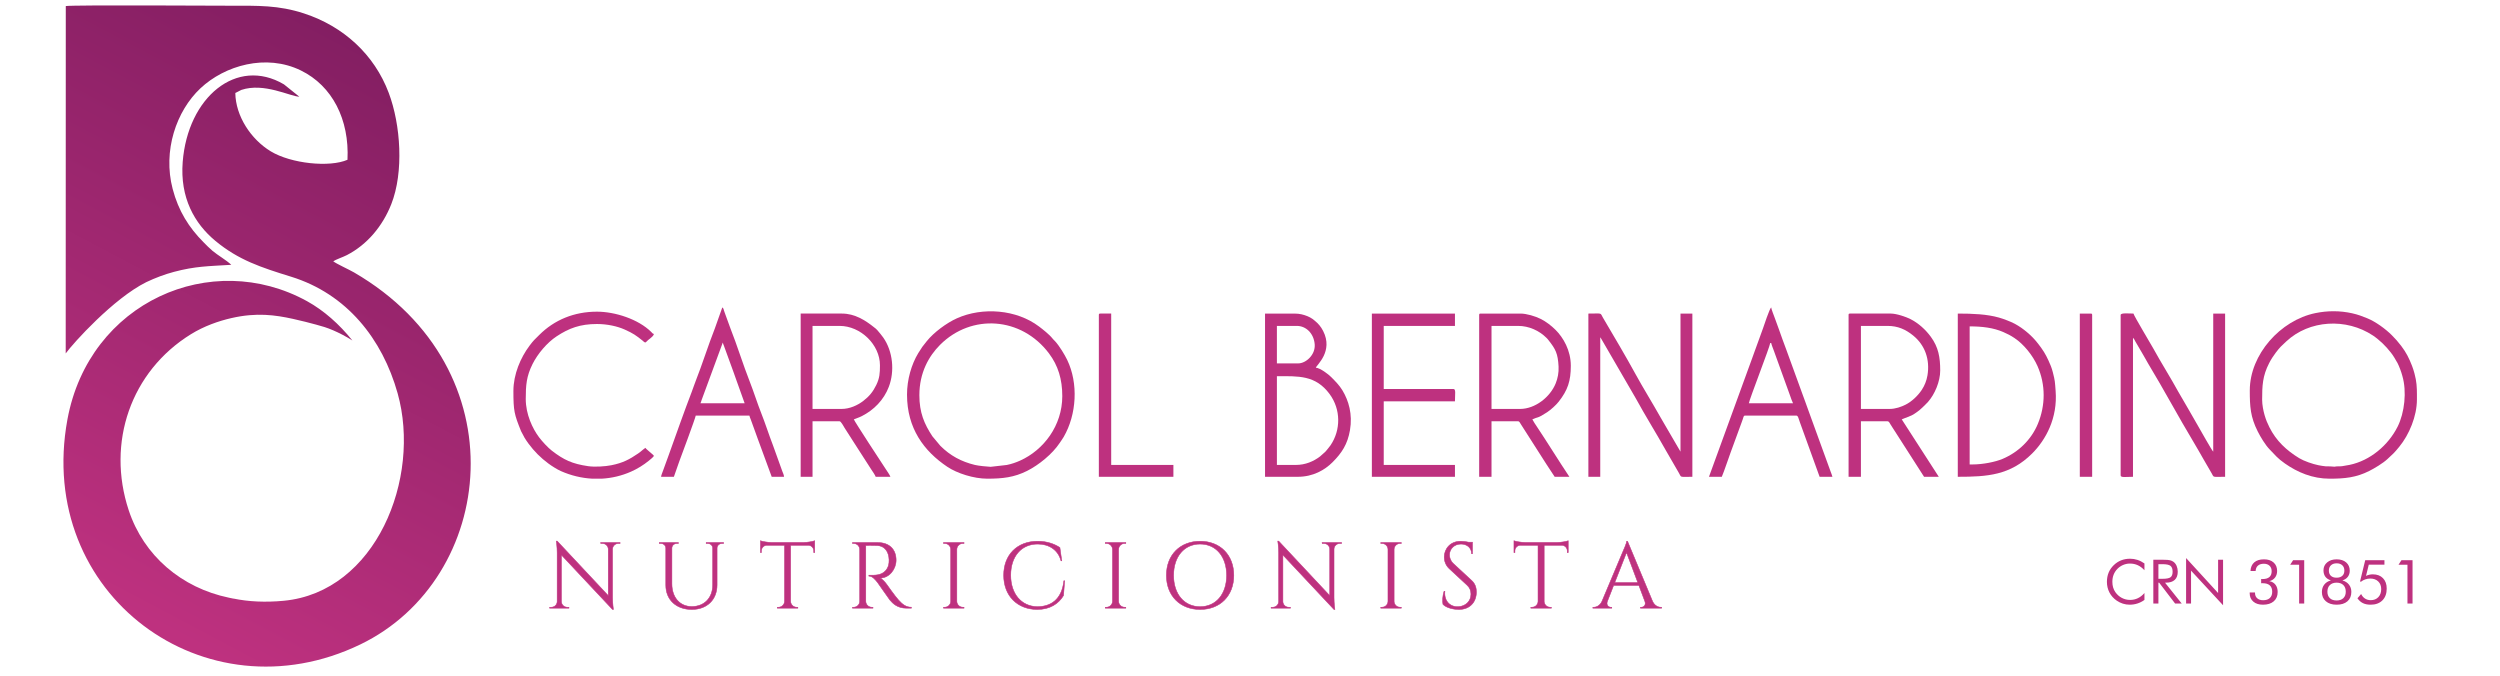 <?xml version="1.0" encoding="UTF-8"?>
<!DOCTYPE svg PUBLIC "-//W3C//DTD SVG 1.1//EN" "http://www.w3.org/Graphics/SVG/1.1/DTD/svg11.dtd">
<!-- Creator: CorelDRAW 2020 (64-Bit Evaluation Version) -->
<svg xmlns="http://www.w3.org/2000/svg" xml:space="preserve" width="370mm" height="100mm" version="1.1" style="shape-rendering:geometricPrecision; text-rendering:geometricPrecision; image-rendering:optimizeQuality; fill-rule:evenodd; clip-rule:evenodd"
viewBox="0 0 37000 10000"
 xmlns:xlink="http://www.w3.org/1999/xlink"
 xmlns:xodm="http://www.corel.com/coreldraw/odm/2003">
 <defs>
  <style type="text/css">
   <![CDATA[
    .str0 {stroke:#373435;stroke-width:20;stroke-miterlimit:22.926}
    .str1 {stroke:#BE317F;stroke-width:7.62;stroke-miterlimit:22.926}
    .fil2 {fill:none}
    .fil1 {fill:#373435}
    .fil4 {fill:#BE317F}
    .fil3 {fill:#BE317F;fill-rule:nonzero}
    .fil0 {fill:url(#id3)}
   ]]>
  </style>
    <clipPath id="id0">
     <path d="M5332.82 9537.8c2008.98,-969.88 2373.85,-4071.72 -92.4,-5505.55 -71.99,-41.85 -263.93,-129.07 -308.3,-164.94 33.68,-25.41 142.17,-60.89 202.37,-92.07 302.62,-156.76 528.61,-430.18 656.06,-752.11 187.7,-474.11 140.82,-1175.04 -37.13,-1648.26 -214.81,-571.15 -672.21,-985.56 -1252.29,-1175.55 -380.37,-124.58 -682.28,-114.77 -1103.92,-114.77 -192.53,0 -2290.96,-12.69 -2423.53,4.99l-0.89 3907.8 -0.29 1233.55c111.79,-153.98 706.65,-812.97 1191.73,-1054.79 135.44,-64.43 274.42,-116.57 411.59,-152.83 315.92,-83.54 503.99,-83.01 847.1,-104.04 -72.67,-69.35 -197.77,-139.88 -276.61,-205.81 -49.17,-41.09 -94.75,-88.78 -130.45,-124.5 -220.49,-220.54 -374.84,-466.15 -460.8,-793.95 -147.51,-562.52 53.74,-1152.02 411.15,-1487.64 360.82,-338.81 971.65,-516.51 1486.82,-264.41 466.08,228.08 718.95,727.09 689.74,1321.91 -262.9,115.45 -833.34,58.37 -1136.04,-125.16 -294.75,-178.69 -518.78,-522.78 -523.99,-861.25 3.17,-2.44 8.23,-9.86 9.82,-6.87l79 -40.58c336.83,-112.86 721.57,96.65 858.71,100.42l-228.38 -183.05c-701.03,-412.37 -1423.6,192.74 -1497.96,1149.04 -41.02,527.18 172.25,909.95 485.02,1168.83 341.72,282.84 671.48,390.63 1119.29,529.14 824.19,254.9 1350.71,920.65 1576.58,1725.35 353.54,1259.61 -323.44,2943.02 -1686.88,3070.94 -268.36,25.18 -518.08,14.09 -747.01,-33.66 -21.32,-3.77 90.67,19.95 -64.31,-12.35 -696.29,-145.12 -1258.69,-617.44 -1482.27,-1295.18 -329.58,-999.02 30.18,-2053.27 921.96,-2604.45 194.45,-120.19 409.98,-195.15 598.32,-238.25 188.35,-43.11 349.52,-54.34 497.6,-47.79 148.06,6.56 282.98,30.92 411.37,59.03 128.37,28.11 250.2,59.98 343.9,85.28 93.72,25.29 159.31,44.03 254.89,85.26 81.68,35.24 185.23,86.9 283.35,150.35 -193.99,-242 -423.49,-445.33 -670.28,-581.51 -1415.24,-780.93 -3227.3,9.25 -3547.79,1750.33 -476.99,2591.19 2039.72,4437.27 4335.15,3329.1z"/>
    </clipPath>
      <mask id="id1">
  <linearGradient id="id2" gradientUnits="userSpaceOnUse" x1="1495.35" y1="13398.57" x2="6656.32" y2="6295.52">
   <stop offset="0" style="stop-opacity:1; stop-color:white"/>
   <stop offset="1" style="stop-opacity:0; stop-color:white"/>
  </linearGradient>
       <rect style="fill:url(#id2)" x="-537.64" y="-597.1" width="8011.3" height="9708.89"/>
      </mask>
  <linearGradient id="id3" gradientUnits="userSpaceOnUse" x1="6081.78" y1="954.19" x2="1823.54" y2="8991.87">
   <stop offset="0" style="stop-opacity:1; stop-color:#831E62"/>
   <stop offset="1" style="stop-opacity:1; stop-color:#BE317F"/>
  </linearGradient>
 </defs>
 <g id="Camada_x0020_1">
  <g id="_2602772049360">
   <path class="fil0" d="M5332.82 9537.8c2008.98,-969.88 2373.85,-4071.72 -92.4,-5505.55 -71.99,-41.85 -263.93,-129.07 -308.3,-164.94 33.68,-25.41 142.17,-60.89 202.37,-92.07 302.62,-156.76 528.61,-430.18 656.06,-752.11 187.7,-474.11 140.82,-1175.04 -37.13,-1648.26 -214.81,-571.15 -672.21,-985.56 -1252.29,-1175.55 -380.37,-124.58 -682.28,-114.77 -1103.92,-114.77 -192.53,0 -2290.96,-12.69 -2423.53,4.99l-0.89 3907.8 -0.29 1233.55c111.79,-153.98 706.65,-812.97 1191.73,-1054.79 135.44,-64.43 274.42,-116.57 411.59,-152.83 315.92,-83.54 503.99,-83.01 847.1,-104.04 -72.67,-69.35 -197.77,-139.88 -276.61,-205.81 -49.17,-41.09 -94.75,-88.78 -130.45,-124.5 -220.49,-220.54 -374.84,-466.15 -460.8,-793.95 -147.51,-562.52 53.74,-1152.02 411.15,-1487.64 360.82,-338.81 971.65,-516.51 1486.82,-264.41 466.08,228.08 718.95,727.09 689.74,1321.91 -262.9,115.45 -833.34,58.37 -1136.04,-125.16 -294.75,-178.69 -518.78,-522.78 -523.99,-861.25 3.17,-2.44 8.23,-9.86 9.82,-6.87l79 -40.58c336.83,-112.86 721.57,96.65 858.71,100.42l-228.38 -183.05c-701.03,-412.37 -1423.6,192.74 -1497.96,1149.04 -41.02,527.18 172.25,909.95 485.02,1168.83 341.72,282.84 671.48,390.63 1119.29,529.14 824.19,254.9 1350.71,920.65 1576.58,1725.35 353.54,1259.61 -323.44,2943.02 -1686.88,3070.94 -268.36,25.18 -518.08,14.09 -747.01,-33.66 -21.32,-3.77 90.67,19.95 -64.31,-12.35 -696.29,-145.12 -1258.69,-617.44 -1482.27,-1295.18 -329.58,-999.02 30.18,-2053.27 921.96,-2604.45 194.45,-120.19 409.98,-195.15 598.32,-238.25 188.35,-43.11 349.52,-54.34 497.6,-47.79 148.06,6.56 282.98,30.92 411.37,59.03 128.37,28.11 250.2,59.98 343.9,85.28 93.72,25.29 159.31,44.03 254.89,85.26 81.68,35.24 185.23,86.9 283.35,150.35 -193.99,-242 -423.49,-445.33 -670.28,-581.51 -1415.24,-780.93 -3227.3,9.25 -3547.79,1750.33 -476.99,2591.19 2039.72,4437.27 4335.15,3329.1z"/>
   <g style="clip-path:url(#id0)">
    <g>
     <path id="1" class="fil1 str0" style="mask:url(#id1)" d="M3691.94 8360.26c-465.04,139.88 -750.38,131 -882.32,143.28 -131.91,12.28 -110.43,45.72 61.04,173.59 865.98,645.88 2234.68,474.53 3139.38,20.7 285.8,-143.39 550.51,-367.82 736.04,-570.23 185.54,-202.41 291.92,-382.8 378.85,-591.06 86.93,-208.25 154.39,-444.38 221.87,-658.06 67.46,-213.64 134.93,-404.8 112.44,-633.46 -22.49,-228.64 -134.93,-494.78 -361.72,-837.76 -226.77,-342.96 -567.85,-762.78 -721.54,-1624.88 -153.69,-862.11 -119.95,-2166.53 -579.1,-2991.15 -459.19,-824.65 -1411.26,-1169.5 -2382.08,-1310.05 -970.81,-140.57 -1960.37,-76.86 -2666.92,311.11 -706.58,387.95 -1130.13,1100.13 -1242.58,2012.87 -112.45,912.68 86.22,2025.95 247.39,2771.86 161.18,745.91 284.88,1124.51 509.77,1175.1 224.89,50.6 551.02,-226.78 822.77,-492.92 271.75,-266.1 489.14,-521 798.59,-737.82 309.41,-216.8 710.89,-395.53 1136.32,-440.52 425.44,-44.97 874.83,43.81 1238.22,187.51 363.42,143.73 640.79,342.39 835.69,509.21 194.92,166.78 307.36,301.71 397.32,432.91 89.96,131.17 157.44,258.66 217.39,449.8 59.99,191.16 112.46,446.05 147.37,651.5 34.91,205.46 52.26,361.49 -18.96,575.13 -71.23,213.67 -231,484.94 -633.26,764.88 -402.22,279.98 -1046.94,568.6 -1511.97,708.46z"/>
    </g>
   </g>
   <path class="fil2" d="M5332.82 9537.8c2008.98,-969.88 2373.85,-4071.72 -92.4,-5505.55 -71.99,-41.85 -263.93,-129.07 -308.3,-164.94 33.68,-25.41 142.17,-60.89 202.37,-92.07 302.62,-156.76 528.61,-430.18 656.06,-752.11 187.7,-474.11 140.82,-1175.04 -37.13,-1648.26 -214.81,-571.15 -672.21,-985.56 -1252.29,-1175.55 -380.37,-124.58 -682.28,-114.77 -1103.92,-114.77 -192.53,0 -2290.96,-12.69 -2423.53,4.99l-0.89 3907.8 -0.29 1233.55c111.79,-153.98 706.65,-812.97 1191.73,-1054.79 135.44,-64.43 274.42,-116.57 411.59,-152.83 315.92,-83.54 503.99,-83.01 847.1,-104.04 -72.67,-69.35 -197.77,-139.88 -276.61,-205.81 -49.17,-41.09 -94.75,-88.78 -130.45,-124.5 -220.49,-220.54 -374.84,-466.15 -460.8,-793.95 -147.51,-562.52 53.74,-1152.02 411.15,-1487.64 360.82,-338.81 971.65,-516.51 1486.82,-264.41 466.08,228.08 718.95,727.09 689.74,1321.91 -262.9,115.45 -833.34,58.37 -1136.04,-125.16 -294.75,-178.69 -518.78,-522.78 -523.99,-861.25 3.17,-2.44 8.23,-9.86 9.82,-6.87l79 -40.58c336.83,-112.86 721.57,96.65 858.71,100.42l-228.38 -183.05c-701.03,-412.37 -1423.6,192.74 -1497.96,1149.04 -41.02,527.18 172.25,909.95 485.02,1168.83 341.72,282.84 671.48,390.63 1119.29,529.14 824.19,254.9 1350.71,920.65 1576.58,1725.35 353.54,1259.61 -323.44,2943.02 -1686.88,3070.94 -268.36,25.18 -518.08,14.09 -747.01,-33.66 -21.32,-3.77 90.67,19.95 -64.31,-12.35 -696.29,-145.12 -1258.69,-617.44 -1482.27,-1295.18 -329.58,-999.02 30.18,-2053.27 921.96,-2604.45 194.45,-120.19 409.98,-195.15 598.32,-238.25 188.35,-43.11 349.52,-54.34 497.6,-47.79 148.06,6.56 282.98,30.92 411.37,59.03 128.37,28.11 250.2,59.98 343.9,85.28 93.72,25.29 159.31,44.03 254.89,85.26 81.68,35.24 185.23,86.9 283.35,150.35 -193.99,-242 -423.49,-445.33 -670.28,-581.51 -1415.24,-780.93 -3227.3,9.25 -3547.79,1750.33 -476.99,2591.19 2039.72,4437.27 4335.15,3329.1z"/>
   <g>
    <path class="fil3 str1" d="M8891.03 8029.71l0.23 13.88 25.67 0c46.72,0 84.86,37.46 85.56,84.17l0 687.95 -755.47 -806.82 -13.65 0c0,0 12.73,78.63 12.73,173.44l0 720.78c-0.93,46.48 -38.85,83.94 -85.56,83.94l-25.68 0 -0.21 13.88 285.8 0 -0.23 -13.88 -25.66 0c-46.49,0 -84.17,-36.76 -85.57,-83.01l0 -690.72 756.62 807.03 12.73 0c0,0 -12.73,-87.64 -12.73,-176.89l0 -716.87c1.4,-46.24 39.09,-83 85.57,-83l25.68 0 0.23 -13.88 -286.06 0zm1560.68 0l0 13.88 22.67 0c39.31,0 71.46,27.98 73.3,66.82l0 547.35c-0.47,191.24 -123.94,318.88 -309.18,318.88 -176.89,0 -294.6,-134.81 -294.6,-336.91l0 -529.55c1.62,-38.84 33.78,-66.59 73.08,-66.59l22.66 0 0 -13.88 -281.89 0 0 13.88 22.67 0c40,0 72.6,28.89 73.3,68.68l0 547.81c0,216.21 154.02,360.27 384.78,360.27 224.31,0 373.93,-144.99 373.93,-362.59l0 -548.73c2.54,-38.16 34.23,-65.44 73.3,-65.44l22.67 0 0 -13.88 -256.69 0zm970.09 -1.4c-60.12,-0.23 -141.29,-14.32 -167.18,-25.19l0 174.35 13.88 -0.24 0 -24.73c0,-44.4 35.13,-80.7 79.3,-82.56l263.15 0 0 832.24c-2.07,47.18 -41.14,84.87 -88.78,84.87l-17.58 0 -0.23 13.88 303.61 0 -0.23 -13.88 -17.56 0c-48.1,0 -87.19,-38.16 -88.8,-86.01l0 -831.1 262.92 0c44.17,1.86 79.09,38.16 79.09,82.56l0 24.73 14.11 0.24 0 -174.35c-26.14,10.87 -107.08,24.96 -167.2,25.19l-468.5 0zm1195.09 1.4l0.24 13.88 17.57 0c48.57,0 87.88,38.84 88.81,87.17l0 769.81c-1.17,47.87 -40.47,86.48 -88.81,86.48l-17.57 0 -0.24 13.88 303.17 0 -0.23 -13.88 -17.58 0c-48.56,0 -87.87,-38.84 -88.8,-87.17l0 -826.93c18.04,0.69 101.98,-2.77 172.74,1.16 103.14,5.54 168.57,86.01 172.04,211.35 0.93,30.52 -2.77,63.6 -8.78,83.02 -39.3,125.1 -144.52,142.22 -216.67,144.06 -41.63,1.16 -73.3,0.46 -73.3,0.46l0 12.95c50.87,0 91.34,48.1 127.41,93.66 10.87,13.42 167.19,240.73 182.91,259.68 43.47,52.04 112.85,121.64 242.11,121.64l76.08 0 0 -13.88c-81.63,-0.7 -132.97,-43.93 -188.69,-104.98 -53.64,-58.74 -173.43,-229.39 -173.43,-229.39 -26.83,-37.93 -69.38,-83.94 -99.21,-97.58 133.43,0 235.64,-130.43 235.64,-264.55 0,-161.87 -102.91,-260.84 -271.25,-260.84l-374.16 0zm1650.43 957.34l-17.58 0c-48.57,0 -88.1,-38.84 -88.8,-87.17l0 -770.05c1.16,-47.85 40.47,-86.48 88.8,-86.48l17.58 0 0.23 -13.87 -303.63 0 0.23 13.87 17.58 0c48.33,0 87.64,38.63 88.8,86.71l0 769.82c-0.93,48.33 -40.24,87.17 -88.8,87.17l-17.58 0 -0.23 13.88 303.63 0 -0.23 -13.88zm1477.9 -391.02c-31.46,284.19 -198.17,382.24 -395.19,382.71 -233.33,-5.56 -391.49,-187.32 -391.49,-466.2 0,-276.1 155.39,-460.64 399.35,-460.64 166.72,0 302.69,86.03 344.79,248.13l11.55 0 -27.97 -196.09c-81.17,-53.42 -192.18,-93.65 -328.13,-93.65 -305.25,0 -503.66,202.56 -503.66,503.64 0,306.62 205.35,505.04 495.56,506.42 192.62,0 316.79,-87.18 389.88,-206.5l16.88 -217.82 -11.57 0zm916.44 391.02l-17.58 0c-48.56,0 -88.1,-38.84 -88.8,-87.17l0 -770.05c1.16,-47.85 40.47,-86.48 88.8,-86.48l17.58 0 0.23 -13.87 -303.63 0 0.23 13.87 17.58 0c48.33,0 87.64,38.63 88.8,86.71l0 769.82c-0.93,48.33 -40.23,87.17 -88.8,87.17l-17.58 0 -0.23 13.88 303.63 0 -0.23 -13.88zm1099.82 -976.76c-295.06,0 -498.79,202.1 -498.79,505.04 0,302.92 203.73,505.02 498.79,505.02 295.07,0 498.57,-202.1 498.57,-505.02 0,-302.94 -203.5,-505.04 -498.57,-505.04zm0 968.45c-235.41,0 -392.41,-185.24 -392.41,-463.41 0,-278.19 157,-463.43 392.41,-463.43 235.4,0 392.19,185.24 392.19,463.43 0,278.17 -156.79,463.41 -392.19,463.41zm1807.2 -949.03l0.23 13.88 25.66 0c46.73,0 84.87,37.46 85.57,84.17l0 687.95 -755.48 -806.82 -13.64 0c0,0 12.73,78.63 12.73,173.44l0 720.78c-0.93,46.48 -38.86,83.94 -85.56,83.94l-25.68 0 -0.22 13.88 285.81 0 -0.23 -13.88 -25.66 0c-46.5,0 -84.17,-36.76 -85.57,-83.01l0 -690.72 756.62 807.03 12.73 0c0,0 -12.73,-87.64 -12.73,-176.89l0 -716.87c1.39,-46.24 39.09,-83 85.56,-83l25.68 0 0.23 -13.88 -286.05 0zm1170.11 957.34l-17.57 0c-48.57,0 -88.11,-38.84 -88.8,-87.17l0 -770.05c1.16,-47.85 40.46,-86.48 88.8,-86.48l17.57 0 0.24 -13.87 -303.64 0 0.24 13.87 17.57 0c48.34,0 87.64,38.63 88.8,86.71l0 769.82c-0.92,48.33 -40.23,87.17 -88.8,87.17l-17.57 0 -0.24 13.88 303.64 0 -0.24 -13.88zm769.37 -647.7c-43.7,-40.48 -55.97,-91.8 -55.97,-127.89 0,-84.63 68.45,-159.56 170.67,-159.56 86.47,0 156.55,54.11 156.09,142.91l13.41 0 0 -153.76 0 -16.42 -55.04 0c-36.77,-8.1 -82.56,-14.34 -118.86,-14.34 -158.17,0 -243.97,117.47 -243.97,234.47 0,53.66 19.21,120.72 75.16,172.06l265.92 246.73c34.69,32.13 54.35,75.14 54.35,129.27 0,110.99 -84.64,180.36 -185.92,185.92 -123.48,6.93 -213.89,-84.64 -200.03,-227.55l-12.25 0c-21.04,62.19 -26.36,150.53 -15.95,193.32 54.58,56.42 166.95,75.84 234.93,75.84 159.56,0 259.7,-105.9 259.7,-259.45 0,-55.97 -14.11,-117.93 -69.61,-169.04l-272.63 -252.51zm1065.58 -311.04c-60.12,-0.23 -141.28,-14.32 -167.18,-25.19l0 174.35 13.88 -0.24 0 -24.73c0,-44.4 35.14,-80.7 79.31,-82.56l263.15 0 0 832.24c-2.08,47.18 -41.15,84.87 -88.79,84.87l-17.58 0 -0.23 13.88 303.62 0 -0.23 -13.88 -17.57 0c-48.1,0 -87.19,-38.16 -88.8,-86.01l0 -831.1 262.92 0c44.17,1.86 79.09,38.16 79.09,82.56l0 24.73 14.11 0.24 0 -174.35c-26.14,10.87 -107.07,24.96 -167.19,25.19l-468.51 0zm1513.29 -18.02l-12.5 0c0,30.52 -51.32,142.91 -51.32,142.91l-314.51 746.68c-28.2,61.74 -79.54,87.17 -121.63,87.17l-12.48 0 0 13.88 279.35 0 0 -13.65 -12.27 0c-35.6,0 -72.6,-31.22 -52.95,-86.24l92.72 -237.26 373.93 0 88.57 236.33c20.35,55.49 -16.88,87.17 -52.74,87.17l-12.01 0 0 13.65 312.41 0 0 -13.88 -11.8 0c-42.31,0 -93.65,-25.43 -121.86,-87.17l-370.91 -889.59zm-189.16 611.86l174.59 -445.36 167.19 445.36 -341.78 0z"/>
    <g>
     <path class="fil4" d="M33479.65 5918.89c0,-209.88 5.82,-353.66 102.91,-543.21 28.53,-55.7 61.38,-106.65 97.86,-155.01 62.82,-83.31 86.63,-102.43 155.92,-167.23 341.15,-319.04 887.24,-351.04 1284.92,-86.83 28.76,19.12 46.72,34.26 72.13,54.33 82.26,64.98 187.71,179.44 242.11,270.7 51.27,86.01 49.09,77.81 87.14,172.74 14.16,35.32 21.19,62.13 32.56,100.89 66.89,227.96 33.32,542.35 -70.44,749.23 -137.73,274.67 -405.91,502.93 -712.6,565.97 -36.78,7.55 -66.53,12.8 -107.71,18.75 -23.19,3.37 -36.86,2.46 -60.63,2.63 -76.34,0.51 2.79,10.64 -119.64,0.56 -20.33,-1.68 -42.11,0.81 -62.53,-0.73 -30.75,-2.34 -76.32,-9.97 -109.81,-16.66 -83.38,-16.67 -214.52,-62.02 -282.79,-103.64 -188.52,-114.95 -341.06,-256.2 -441.65,-457.52 -32.15,-64.37 -50.51,-108.74 -71.8,-181.06 -17.21,-58.4 -35.95,-150.89 -35.95,-223.91zm2290.88 -78.21l0 57.68 0 6.72 0 6.79c0,248.13 -114.92,521.64 -261.62,700.63 -81.07,98.91 -90.61,103.25 -175.74,182.52 -66.18,61.63 -190.12,135.82 -267.68,174.91 -194.9,98.15 -362.66,114.68 -587.97,114.68 -250.95,0 -473.27,-93.43 -660.51,-224.76 -112.49,-78.89 -141.27,-121.1 -226.75,-208.79 -63.81,-65.43 -135.03,-184.5 -176.19,-266.33 -108.16,-214.97 -117.12,-366.7 -117.12,-606.28 0,-532.87 453.37,-1037.51 970.2,-1144.2 181.03,-37.36 363.72,-37.65 544.75,2.47 87.19,19.32 153.05,45.15 226.83,75.29 121.65,49.7 269.36,158.1 357.61,246.57 53.55,53.7 95.59,99.99 141.35,160.7 77.91,103.36 115.54,181.59 160.52,296.05 14.23,36.19 26.06,75.92 35.82,111.68 32.4,118.76 36.17,204.85 36.5,313.67z"/>
     <path class="fil4" d="M13606.62 5848.67c0,-331.86 140.02,-579.05 307.45,-746.13 463.19,-462.27 1202.18,-415.43 1611,128.15 135,179.51 196.76,382.15 196.76,632.03 0,436.37 -275.88,798.28 -625.51,954.96 -58.54,26.24 -124.94,49.73 -196.03,63.95l-238.98 27.29c-56.73,-3.01 -178.85,-14.77 -232.66,-27.8 -201.73,-48.87 -366.32,-137.9 -511.19,-282.69l-118.35 -141.57c-120.74,-182.83 -192.49,-351.95 -192.49,-608.19zm-182.7 -7.03c0,497.34 249.87,835.25 597.23,1067.49 145.76,97.47 392.73,175.48 590.37,175.48 227.68,0 397.31,-19.34 588.03,-114.61 173.07,-86.46 376.03,-250.75 484.38,-414.83 20.39,-30.87 41.77,-59.43 58.75,-88.75 192.29,-331.9 218.99,-792.85 51.85,-1139.84 -37.41,-77.68 -117.78,-210.28 -179.79,-276.79 -14.74,-15.8 -23.44,-21.51 -37.52,-39.74 -45.29,-58.61 -142.84,-134.96 -200.72,-178.63 -332.91,-251.18 -833.65,-291.04 -1214.65,-120.31 -152.9,68.54 -341.74,209.21 -443.86,335.96l-67.93 86.59c-22.23,32.85 -39.24,58.69 -60.57,93.96 -99.01,163.78 -165.57,388 -165.57,614.02z"/>
     <path class="fil4" d="M31385.53 4661.88l0 2373.57c0,37.11 79.58,21.08 182.72,21.08l0 -2057.57c24.88,28.62 20.41,30.1 38.09,60.24l114.1 194.98c24.65,45.21 47.82,86.59 73.96,129.73 223.21,368.47 448.77,790.28 671.98,1161.32 51.94,86.35 99.36,171.46 149.29,258.12l113.42 195.65c42.92,71.82 -0.47,57.53 202.45,57.53l0 -2415.71 -175.7 0 0 2043.52c-19.07,-13.97 -199.69,-337.69 -221.87,-375.19l-145.95 -254.42c-24.66,-45.24 -51.04,-84.73 -74.89,-128.82 -23.62,-43.63 -49.84,-83 -74.89,-128.8 -113.42,-207.49 -258.77,-437.2 -370.24,-641.24 -36.98,-67.71 -283.88,-477.14 -292.73,-515.05 -65.02,0 -189.74,-14.14 -189.74,21.06z"/>
     <path class="fil4" d="M23507.99 7056.53l175.7 0 0 -2064.59c6.39,7.36 1.49,1.16 8.94,12.14l515.68 889.14c137.78,252.74 306.95,523.46 450,779.24l187.86 324.89c43.89,74.43 1.31,59.18 200.81,59.18l0 -2415.71 -175.7 0 0 2043.52 -222.45 -381.63c-25.29,-46.29 -49.16,-82.92 -74.86,-128.85 -116.63,-208.52 -258.27,-435.54 -367.87,-636.58 -134.81,-247.31 -334.83,-585.64 -483.24,-837.29 -44.42,-75.32 -0.02,-59.17 -214.87,-59.17l0 2415.71z"/>
     <path class="fil4" d="M19179.23 6880.97l-281.09 0 0 -1313.2c315,0 571.81,-19.47 781.11,265.76 165.69,225.75 167.22,530.3 11.66,758.21 -24.83,36.38 -45.76,55.57 -71.87,89.7l-81.29 73.26c-97.94,74.65 -218.7,126.27 -358.52,126.27zm35.12 -1502.8l-316.21 0 0 -554.77 295.13 0c137.19,0 249.91,111.21 264.21,269.76 14.18,157.17 -129.98,285.01 -243.13,285.01zm-491.89 1678.36l484.87 0c227.08,0 399.57,-100.66 514.75,-215.95 137.72,-137.85 221.82,-266.72 257.36,-473.15 41.08,-238.57 -20.09,-438.3 -111.06,-589.47 -46.26,-76.87 -105.27,-135.16 -167.35,-197.92 -40.03,-40.47 -160.52,-133.17 -226.66,-138.66 10.35,-38.75 262.6,-240.45 107.92,-543.24 -33.5,-65.54 -72.06,-109.76 -126.78,-154.21 -12.62,-10.26 -18.01,-15.82 -31.55,-24.65 -23.76,-15.47 -44.04,-27.97 -72.92,-39.49 -58.19,-23.25 -114.23,-38.97 -192.89,-38.97l-435.69 0 0 2415.71z"/>
     <path class="fil4" d="M22496.08 6052.33l-421.63 0 0 -1228.93 393.53 0c160.19,0 312.84,70.13 420,177.19 15.98,15.98 18.36,19.14 32.73,37.51 100.89,128.94 135.99,191.93 146.13,386.93 4.67,89.61 -12.71,175.29 -42.6,249.19 -81.83,202.26 -302.91,378.11 -528.16,378.11zm-604.35 -1390.45l0 2394.65 182.72 0 0 -821.62 393.53 0c19.38,0 30.54,27.75 40.78,43.5 164.6,252.95 336.63,533.84 500.3,778.12l217.86 0c-159.08,-237.39 -321.15,-502.8 -480.67,-741.57 -24.83,-37.16 -47.14,-69.78 -67.46,-108.15 82.64,-39.62 71.19,-8.4 217.87,-105.3 55.07,-36.39 131.36,-104.6 172.72,-157.45 132.96,-169.92 178.62,-304.35 178.62,-530.77 0,-227.5 -111.19,-417.56 -226.62,-531.96 -61.51,-60.96 -139.64,-121.63 -218.37,-160.99 -80.08,-40.03 -209.93,-79.52 -299.9,-79.52l-590.28 0c-16.2,0 -21.1,4.88 -21.1,21.06z"/>
     <path class="fil4" d="M27963.27 6052.33l-421.63 0 0 -1228.93 393.53 0c155.33,0 269.64,53.52 378.48,141.44 178.29,144.02 251.49,359.02 212.95,590.03 -13.41,80.41 -42.34,151.7 -85.36,216.68 -56.42,85.2 -147.89,172.14 -238.97,217.65 -61.6,30.78 -146.91,63.13 -239,63.13zm-604.34 -1390.45l0 2394.65 182.71 0 0 -821.62 393.53 0c21.21,0 33.31,27.59 41.88,42.41 11.48,19.85 19.1,31.53 32.63,51.65 24.07,35.77 43.45,68.4 66.09,102.48l400.49 625.08 217.84 0 -548.11 -849.72c61.58,-29.53 132.17,-39.64 218.96,-104.21 34.54,-25.71 57.93,-42.27 88.49,-73.1 27.37,-27.58 55.44,-52.33 80.75,-80.8 100.55,-113.05 181,-303.05 181,-465.2 0,-194.07 -25.76,-345.13 -139.44,-499.69 -78.05,-106.08 -180.77,-199.88 -300.78,-261.23 -60.88,-31.1 -204.29,-81.76 -290.62,-81.76l-604.34 0c-16.19,0 -21.08,4.88 -21.08,21.06z"/>
     <path class="fil4" d="M12454.16 6052.33l-428.67 0 0 -1228.93 400.56 0c313.02,0 597.32,279.93 597.32,582.85 0,117.6 -4.93,188.94 -53.8,290.36 -48.26,100.22 -104.33,169 -192.07,236.41 -86.1,66.16 -202.52,119.31 -323.34,119.31zm-604.34 1004.2l175.67 0 0 -821.62 400.56 0c19.96,0 60.56,75.82 72.51,96.07l131.61 205.55c20.78,34.81 42.68,64.67 65.88,102.71l198 307.74c15.26,22.74 60.35,88.13 66.06,109.55l217.86 0c-5.6,-20.92 -49.9,-85.37 -63.24,-105.35 -48.8,-72.92 -470.8,-717.91 -477.87,-744.37 28.87,-13.83 65.88,-22.16 114.85,-46.76 181.95,-91.39 328.36,-240.79 402.24,-433.7 89.73,-234.3 60.14,-526.51 -80.32,-728.47 -27.8,-39.96 -56.09,-71.39 -87.46,-109.21 -17.41,-21 -28.28,-27.17 -48.17,-43.18 -132.33,-106.42 -288.08,-204.67 -476.82,-204.67l-611.36 0 0 2415.71z"/>
     <path class="fil4" d="M29193.04 6873.94l-42.16 0 0 -2043.52c180.71,0 351.22,19.37 498.82,84.37 66.94,29.48 104.91,48.79 164.57,88.36 138.98,92.17 273.21,260.82 341.69,416.96 120.34,274.34 118.68,578.65 3.92,854.02 -98.05,235.3 -287.7,418.23 -522.07,517.6 -107.72,45.68 -293.76,82.21 -444.77,82.21zm-217.85 182.59c435.9,0 776.8,-21.4 1101.53,-345.86 199.3,-199.15 378.23,-521.51 346.47,-925.59 -10.73,-136.72 -7.4,-142.86 -41.04,-274.99 -18.64,-73.21 -36.67,-111.79 -64.64,-174.18 -42.94,-95.84 -90.37,-169.35 -155.62,-251.76 -50.64,-63.99 -95.41,-111.56 -158.55,-164.61 -60.73,-51.02 -114.46,-89.63 -187.16,-128.95 -35.11,-18.99 -73.77,-34.19 -112.09,-49.52 -38.39,-15.33 -78.89,-29.39 -120.41,-41.19 -177.08,-50.33 -388.61,-59.06 -608.49,-59.06l0 2415.71z"/>
     <path class="fil4" d="M20303.58 7056.53l1229.78 0 0 -175.56 -1054.1 0 0 -941.01 1054.1 0c0,-103.06 16.03,-182.59 -21.1,-182.59l-1033 0 0 -933.97 1054.1 0 0 -182.58 -1229.78 0 0 2415.71z"/>
     <path class="fil4" d="M10697.35 5069.19c5.27,22.66 9.82,30.89 18.1,52.14l144.41 396.4c13.06,36.33 24.73,69.01 38.57,108.93 13.52,38.94 25.63,74.53 40.8,113.72l81.37 227.68 -653.53 0c7.79,-16.24 11.39,-31.74 18.38,-51.87l311.9 -847zm-913.54 1987.34l189.73 0 78.31 -223.72c18.11,-48.41 242.12,-648.33 244.94,-682.17l794.09 0c5.75,24.68 12.66,37.51 20.05,57.2l61.68 170.1c26.79,79.4 55.35,147.92 82.59,226.45l165.95 452.14 182.71 0c-2.49,-29.91 -15.02,-54.08 -25.14,-80.22l-139.45 -387.33c-57.53,-148.68 -116.2,-331.78 -172.72,-473.46 -56.23,-140.97 -113.91,-324.95 -170.71,-468.44 -95.43,-241.13 -190.04,-547.86 -286.06,-788.57l-84.32 -231.73c-19.05,-47.8 -12.46,-60.65 -35.14,-77.25l-110.37 311.04c-95.5,241.29 -189.71,541.07 -285.21,782.39 -21.71,54.84 -36.82,104.21 -58.23,159.51 -103.56,267.73 -241.91,661.25 -341.16,937.16l-84.32 231.73c-6.81,18.91 -25.55,64.98 -27.22,85.17z"/>
     <path class="fil4" d="M26199.43 5076.21l14.06 0c9.4,40.32 24.37,70.86 37.84,109.65l242.36 670.72c12.05,33.5 28.02,83.08 43.05,111.48l-653.52 0c3.98,-47.92 311.8,-838.73 316.21,-891.85zm-906.52 1980.32l189.74 0c25.58,-53.27 132.5,-372.45 166.6,-458.52l124.24 -339.33c7.86,-22.71 12.39,-35.76 20.36,-56.9 8.8,-23.41 8.91,-51.14 33.15,-51.14l758.94 0c27.27,0 33.86,51.19 53.25,101.27l291.08 804.62 189.74 0c-4.75,-20.32 -19.87,-57.67 -27.22,-78.15l-312.68 -860.27c-36.4,-107.86 -76.49,-205.66 -114.18,-314.28l-168.64 -463.47c-19.21,-55.32 -39.11,-107.08 -58.05,-159.69 -37.96,-105.57 -78.41,-207.07 -114.14,-314.31 -16.78,-50.39 -38.73,-101.68 -56.25,-154.45 -11.72,-35.24 -52.87,-132.45 -55.36,-162.38 -23.9,17.49 -110.59,278.79 -120.34,308.11 -34.56,104.06 -77.73,206.37 -114.14,314.29 -36.4,107.86 -76.49,205.66 -114.18,314.28l-571.92 1570.32z"/>
     <path class="fil4" d="M7598.34 5785.48c0,297.92 12.69,345.72 113.36,595.96l51.12 96.39c17.95,29.79 39.38,61.24 59.29,88.22 84.77,114.82 180.25,210.23 295.14,294.95 49.89,36.76 128.17,86.51 183.89,111.17 148.87,65.88 306.64,103.93 465.42,112.44l137.05 0c149.14,-8.07 297.2,-42.67 437.63,-105.18 92.24,-41.07 182.5,-96.65 260.9,-160.62 23.5,-19.18 60.71,-48.09 76.25,-71.28 -17.05,-25.44 -39.42,-35.65 -61.58,-57.83 -31.8,-31.8 -49.46,-38.5 -64.9,-61.54 -37.91,25.38 -66.61,55.47 -106.79,82.87 -128.19,87.43 -225.61,140.11 -395.11,173.99 -93.03,18.59 -244.71,28.86 -345.59,14.2 -236.13,-34.27 -360.74,-92.88 -536.94,-228.87 -57.05,-44.04 -142.97,-136.9 -188.73,-197.62 -97.83,-129.8 -197.7,-342.39 -197.7,-567.88 0,-204.26 10.31,-336.7 100.69,-517.34 75.73,-151.37 213.28,-315.58 356.05,-409.64 182.66,-120.36 347.75,-182.55 597.34,-182.55 152.35,0 302.87,33.71 410.01,81.83 127.38,57.23 167.31,85.78 268.49,167.08 19.69,15.8 14.78,18.69 38.28,24.96 16.02,-10.72 18.96,-15.98 33.3,-29.93 15.67,-15.25 19.23,-15.25 34.9,-28.33 21.86,-18.26 50.61,-39.4 58.28,-68.15 -24.1,-6.43 -23.22,-12.83 -40.37,-29.88 -190.33,-189.17 -535.69,-300.16 -802.89,-300.16 -337.21,0 -630.79,121.21 -855.56,345.84 -70.03,69.98 -81.62,76.3 -143.33,158.75 -132.39,176.88 -237.9,423.25 -237.9,668.15z"/>
     <path class="fil4" d="M16262.92 4661.88l0 2394.65 1103.27 0 0 -175.56 -920.56 0 0 -2240.15 -161.63 0c-16.19,0 -21.08,4.88 -21.08,21.06z"/>
     <path class="fil4" d="M30781.19 7056.53l182.71 0 0 -2394.65c0,-16.18 -4.89,-21.06 -21.08,-21.06l-161.63 0 0 2415.71z"/>
    </g>
    <path class="fil3" d="M31737.7 8439.48c-30.95,-33.68 -64.03,-58.59 -99.06,-74.6 -35.18,-16.16 -73.99,-24.16 -116.43,-24.16 -34.28,0 -67.64,6.94 -100.26,20.83 -32.46,13.89 -60.86,33.23 -84.71,57.99 -24.77,25.66 -43.34,54.36 -55.73,86.06 -12.38,31.72 -18.57,66.76 -18.57,105.11 0,30.06 3.62,57.84 11.02,83.2 7.41,25.37 18.43,48.62 33.23,69.92 25.96,36.84 57.83,65.23 95.72,85.16 37.92,19.94 78.83,29.9 122.78,29.9 41.37,0 79.72,-8.6 115.06,-25.67 35.49,-17.06 67.81,-42.59 96.95,-76.56l0 102.23c-32.16,23.27 -66.74,40.93 -103.74,52.86 -36.99,11.92 -75.35,17.81 -114.92,17.81 -34.13,0 -67.49,-5.13 -99.96,-15.25 -32.46,-10.11 -62.82,-25.07 -91.21,-44.54 -47.1,-32.63 -83.2,-72.95 -108.12,-120.65 -24.91,-47.87 -37.44,-100.27 -37.44,-157.5 0,-49.83 8.3,-95.29 25.06,-136.06 16.61,-40.91 41.98,-77.91 76.25,-111.29 33.08,-31.85 69.62,-55.72 109.78,-71.42 40.17,-15.85 83.98,-23.7 131.38,-23.7 37.6,0 73.85,5.72 108.87,17.06 35.19,11.32 69.76,28.83 104.05,52.7l0 100.57zm131.51 492.87l0 -647.8 152.23 0c43.33,0 75.19,2.41 95.27,7.24 20.23,4.99 38.06,13.29 53.46,25.08 19.17,14.93 33.98,35.17 44.54,60.4 10.72,25.21 16.01,53.14 16.01,83.8 0,53 -14.8,93.47 -44.4,120.95 -29.74,27.64 -73.08,41.38 -130.31,41.38l-13.74 0 247.34 308.95 -97.84 0 -236.48 -308.95 -10.87 0 0 308.95 -75.21 0zm75.21 -582.57l0 216.54 58.74 0c60.25,0 100.57,-7.7 120.95,-23.25 20.39,-15.41 30.51,-42.44 30.51,-81.1 0,-41.53 -10.42,-70.51 -31.42,-87.28 -20.98,-16.61 -61,-24.91 -120.04,-24.91l-58.74 0zm409.66 582.57l0 -673.18 473.85 517.49 0 -492.11 73.4 0 0 673.16 -473.85 -512.04 0 486.68 -73.4 0zm941.21 -163.99l78.83 0 0 7.55c0,33.06 10.72,59.19 32.31,78.53 21.6,19.32 50.89,28.98 88.19,28.98 42.73,0 75.81,-10.88 99.06,-32.47 23.4,-21.74 35.02,-52.53 35.02,-92.4 0,-41.83 -11.92,-73.55 -35.63,-94.83 -23.71,-21.44 -58.9,-32.17 -105.55,-32.17 -5.9,0 -10.41,0 -13.43,0.15 -3.17,0.15 -6.19,0.45 -9.06,0.75l0 -63.42c2.25,0 5.72,0.16 10.25,0.46 4.68,0.3 8.17,0.45 10.43,0.45 44.55,0 78.08,-9.81 100.87,-29.15 22.65,-19.47 33.97,-48.46 33.97,-86.82 0,-33.83 -10.26,-60.7 -30.95,-80.64 -20.68,-19.93 -48.62,-29.89 -83.96,-29.89 -37.74,0 -67.19,9.21 -88.18,27.64 -21.15,18.4 -32.47,45.14 -34.28,80.17l-76.1 -0.45c3.02,-55.57 21.59,-98.3 56.02,-128.06 34.27,-29.74 82.44,-44.53 144.35,-44.53 59.51,0 106.76,15.4 141.5,46.36 34.88,30.95 52.24,72.93 52.24,125.63 0,38.34 -10.11,70.66 -30.34,97.23 -20.24,26.59 -48.49,44.55 -84.72,53.91 38.51,6.49 68.7,23.87 90.44,52.11 21.9,28.08 32.78,64.02 32.78,107.65 0,58.74 -19.18,104.81 -57.69,138.18 -38.51,33.52 -91.81,50.28 -159.91,50.28 -59.95,0 -107.66,-15.25 -143.14,-45.91 -35.49,-30.64 -53.32,-71.72 -53.32,-123.36l0 -11.93zm731.92 163.99l0 -574.42 -132.29 0 43.34 -67.04 164.14 0 0 641.46 -75.19 0zm555.23 -595.25c-35.48,0 -63.42,9.66 -84.1,28.98 -20.7,19.19 -30.96,45.46 -30.96,78.82 0,32.94 9.96,58.75 30.05,77.32 20.08,18.57 47.87,27.79 83.2,27.79 36.55,0 65.09,-9.22 85.47,-27.64 20.38,-18.42 30.51,-44.24 30.51,-77.47 0,-33.36 -10.13,-59.63 -30.51,-78.82 -20.38,-19.32 -48.32,-28.98 -83.66,-28.98zm-0.89 549.95c42.72,0 76.1,-11.48 100.1,-34.59 23.87,-22.94 35.79,-54.96 35.79,-95.87 0,-41.68 -12.07,-74.15 -36.09,-97.87 -24,-23.55 -57.38,-35.32 -99.8,-35.32 -42.15,0 -75.36,11.92 -99.68,35.64 -24.15,23.7 -36.23,56.17 -36.23,97.55 0,40.91 11.93,72.93 35.79,95.87 24,23.11 57.38,34.59 100.12,34.59zm-84.12 -297.18c-36.54,-11.63 -64.02,-29.74 -82.3,-54.65 -18.27,-24.93 -27.49,-56.49 -27.49,-94.85 0,-47.4 17.98,-86.36 54.07,-116.72 35.93,-30.35 82.9,-45.44 140.73,-45.44 59.34,0 106.46,15.24 141.5,45.89 34.88,30.66 52.39,71.57 52.39,122.46 0,35.04 -9.51,65.09 -28.53,90.17 -19.03,25.06 -46.06,42.72 -80.79,53.14 42.13,12.09 74.74,32.92 98,62.81 23.25,29.76 34.89,65.55 34.89,107.53 0,58.89 -19.19,105.25 -57.7,138.93 -38.51,33.66 -91.8,50.42 -159.91,50.42 -67.34,0 -120.5,-16.91 -159.61,-50.74 -39.1,-33.66 -58.59,-79.42 -58.59,-136.95 0,-43.04 11.64,-79.58 34.74,-109.64 23.26,-30.19 56.17,-50.89 98.6,-62.36zm445.46 19.33l-14.5 -2.71 76.86 -315.6 284.5 0 0 66.14 -231.8 0 -40.76 166.7c14.79,-7.7 30.65,-13.59 47.4,-17.51 16.77,-4.08 34.44,-6.04 53.17,-6.04 63.42,0 113.55,18.87 150.39,56.78 36.85,37.89 55.28,89.38 55.28,154.17 0,73.69 -21.3,131.97 -63.89,174.56 -42.73,42.58 -100.72,63.87 -174.1,63.87 -44.55,0 -82.59,-7.7 -114.31,-23.25 -31.71,-15.41 -58.6,-39.26 -80.79,-71.72l54.36 -63.13c14.49,29.45 33.83,51.95 58.15,67.66 24.3,15.55 52.38,23.4 84.25,23.4 46.66,0 83.95,-14.96 112.34,-44.7 28.25,-29.74 42.44,-69.46 42.44,-118.99 0,-47.11 -14.66,-85.02 -43.94,-113.4 -29.44,-28.55 -68.57,-42.74 -117.48,-42.74 -25.68,0 -49.99,3.93 -73.1,11.78 -23.25,7.7 -44.68,19.32 -64.47,34.73zm687.52 323.15l0 -574.42 -132.29 0 43.34 -67.04 164.14 0 0 641.46 -75.19 0z"/>
   </g>
  </g>
 </g>
</svg>
